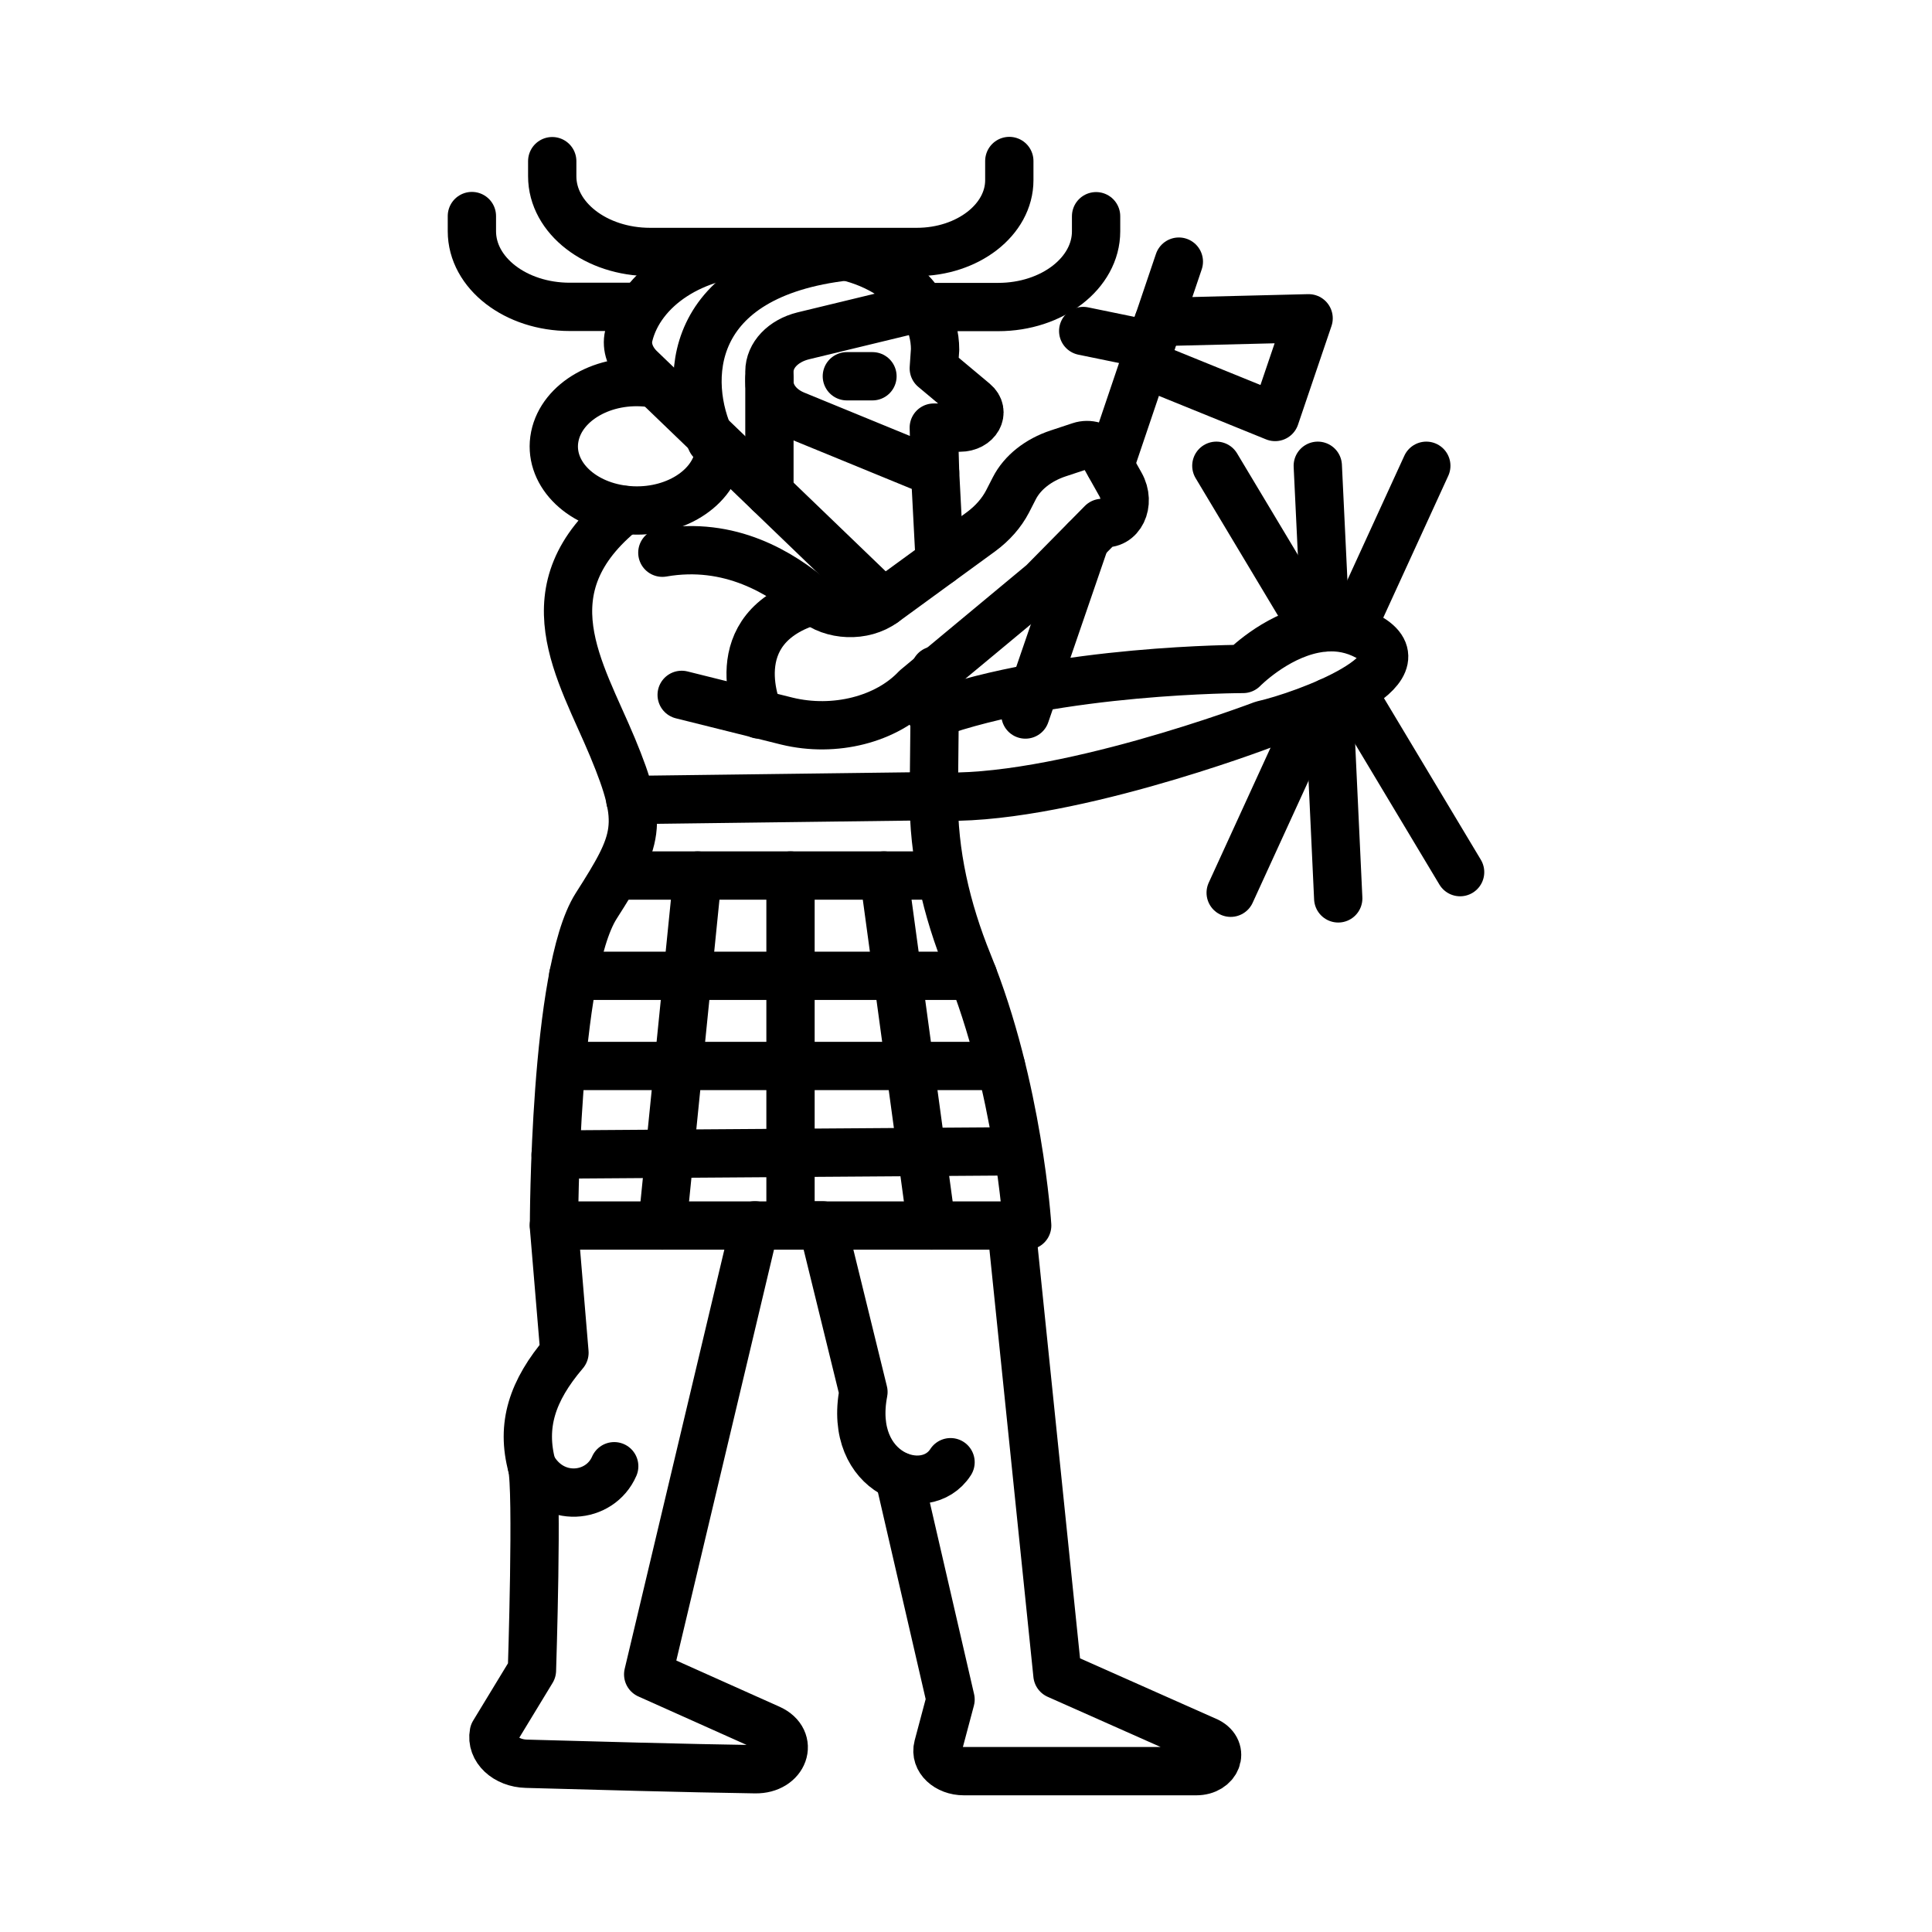 <?xml version="1.0" encoding="UTF-8"?>
<svg id="icons" xmlns="http://www.w3.org/2000/svg" viewBox="0 0 120 120">
  <defs>
    <style>
      .cls-1 {
        fill: none;
        stroke: #000;
        stroke-linecap: round;
        stroke-linejoin: round;
        stroke-width: 3px;
      }
    </style>
  </defs>
  <path class="cls-1" d="m54.88,37.44l-15.17-14.6c-.55-.56-.82-1.28-.66-1.97.71-2.97,4.06-5.21,8.1-5.21h3.12c4.31,0,7.81,2.71,7.81,6.05l-.08,1.17,2.51,2.1c.72.6.17,1.58-.89,1.58h-1.62l.08,2.78-8.68-3.56c-.99-.4-1.61-1.2-1.61-2.07v-.63c0-1.02.85-1.91,2.1-2.22l7.4-1.79h4.71c3.36,0,6.08-2.11,6.08-4.7v-.94"/>
  <path class="cls-1" d="m44.64,28.33c-.43,2.18-3.06,3.67-5.88,3.33s-4.74-2.37-4.3-4.55,3.06-3.67,5.88-3.33"/>
  <path class="cls-1" d="m62.69,10v1.19c0,2.46-2.58,4.46-5.75,4.46h-16.56c-3.36,0-6.08-2.11-6.08-4.7v-.94"/>
  <path class="cls-1" d="m29.31,13.42v.94c0,2.6,2.72,4.7,6.08,4.7h4.14"/>
  <line class="cls-1" x1="47.79" y1="23.52" x2="47.79" y2="30.61"/>
  <polygon class="cls-1" points="71.95 20 81.28 19.77 79.2 25.9 71.07 22.6 71.95 20"/>
  <line class="cls-1" x1="67.28" y1="20.56" x2="71.47" y2="21.42"/>
  <line class="cls-1" x1="73.22" y1="16.25" x2="68.94" y2="28.9"/>
  <line class="cls-1" x1="67.41" y1="33.55" x2="63.69" y2="44.38"/>
  <line class="cls-1" x1="84.36" y1="43.61" x2="90.69" y2="54.17"/>
  <line class="cls-1" x1="75.55" y1="28.93" x2="80.65" y2="37.44"/>
  <line class="cls-1" x1="82.55" y1="43.61" x2="83.12" y2="55.8"/>
  <line class="cls-1" x1="81.85" y1="28.93" x2="82.33" y2="38.97"/>
  <line class="cls-1" x1="81.51" y1="44.38" x2="76.44" y2="55.45"/>
  <line class="cls-1" x1="88.59" y1="28.93" x2="83.99" y2="38.97"/>
  <path class="cls-1" d="m38.77,31.67c-6.14,4.92-2.71,9.97-.72,14.76,1.99,4.79,1.6,5.73-1.02,9.84s-2.62,19.85-2.62,19.85h29.39s-.54-8.61-3.66-16.28c-1.37-3.37-2.17-6.85-2.14-10.38l.08-7.82"/>
  <path class="cls-1" d="m41.14,34.33c4.2-.73,7.38,1.25,9.39,2.96,1.15.98,3.1,1.06,4.35.15l6.05-4.41c.72-.53,1.28-1.17,1.65-1.88l.42-.82c.5-.98,1.49-1.76,2.73-2.17l1.36-.45c.54-.18,1.18.01,1.41.43l1.09,1.94c.68,1.2-.02,2.6-1.14,2.4h0s-3.68,3.73-3.68,3.73l-7.87,6.54c-1.83,1.94-5.06,2.76-8.02,2.04l-6.54-1.63"/>
  <path class="cls-1" d="m50.54,37.29c-5.89,1.7-3.39,7.09-3.39,7.09"/>
  <line class="cls-1" x1="58" y1="49.45" x2="39.15" y2="49.69"/>
  <line class="cls-1" x1="38.67" y1="54.38" x2="57.86" y2="54.38"/>
  <path class="cls-1" d="m57.86,44.38c7.85-2.83,19.35-2.83,19.35-2.83,0,0,1.94-1.99,4.4-2.48.24-.05.48-.08.72-.1.85-.06,1.74.09,2.62.57,3.76,2.05-3.87,4.88-6.52,5.48,0,0-12.77,4.87-20.43,4.44"/>
  <path class="cls-1" d="m34.4,76.12h0s.66,7.9.66,7.9c-2.02,2.37-2.7,4.52-2.02,7.05.37,1.36,0,12.68,0,12.68l-2.37,3.9c-.19.98.75,1.87,2.03,1.9,3.6.1,10.06.28,14.21.34,1.79.03,2.45-1.81.9-2.51l-7.55-3.38h0l6.63-27.89"/>
  <path class="cls-1" d="m33.04,91.07c1.25,2.33,4.23,2.03,5.11,0"/>
  <path class="cls-1" d="m55.84,91.7l3.2,13.86-.78,2.93c-.21.79.57,1.52,1.61,1.52h14.43c1.28,0,1.78-1.29.72-1.84l-9.34-4.15-2.87-27.89"/>
  <line class="cls-1" x1="54.19" y1="23.37" x2="52.6" y2="23.37"/>
  <path class="cls-1" d="m52.6,15.92c-10.05,1.13-10.17,7.81-8.43,11.45"/>
  <line class="cls-1" x1="58.37" y1="34.89" x2="58.08" y2="29.33"/>
  <line class="cls-1" x1="43.33" y1="54.38" x2="41.14" y2="76.12"/>
  <path class="cls-1" d="m49.1,54.38v21.73h1.99l2.54,10.35c-.99,5.13,3.87,6.76,5.41,4.36"/>
  <line class="cls-1" x1="54.9" y1="54.38" x2="57.86" y2="76.12"/>
  <line class="cls-1" x1="35.6" y1="60.61" x2="60.44" y2="60.61"/>
  <line class="cls-1" x1="35.6" y1="66.21" x2="62.17" y2="66.21"/>
  <line class="cls-1" x1="63.11" y1="71.51" x2="34.51" y2="71.71"/>
</svg>